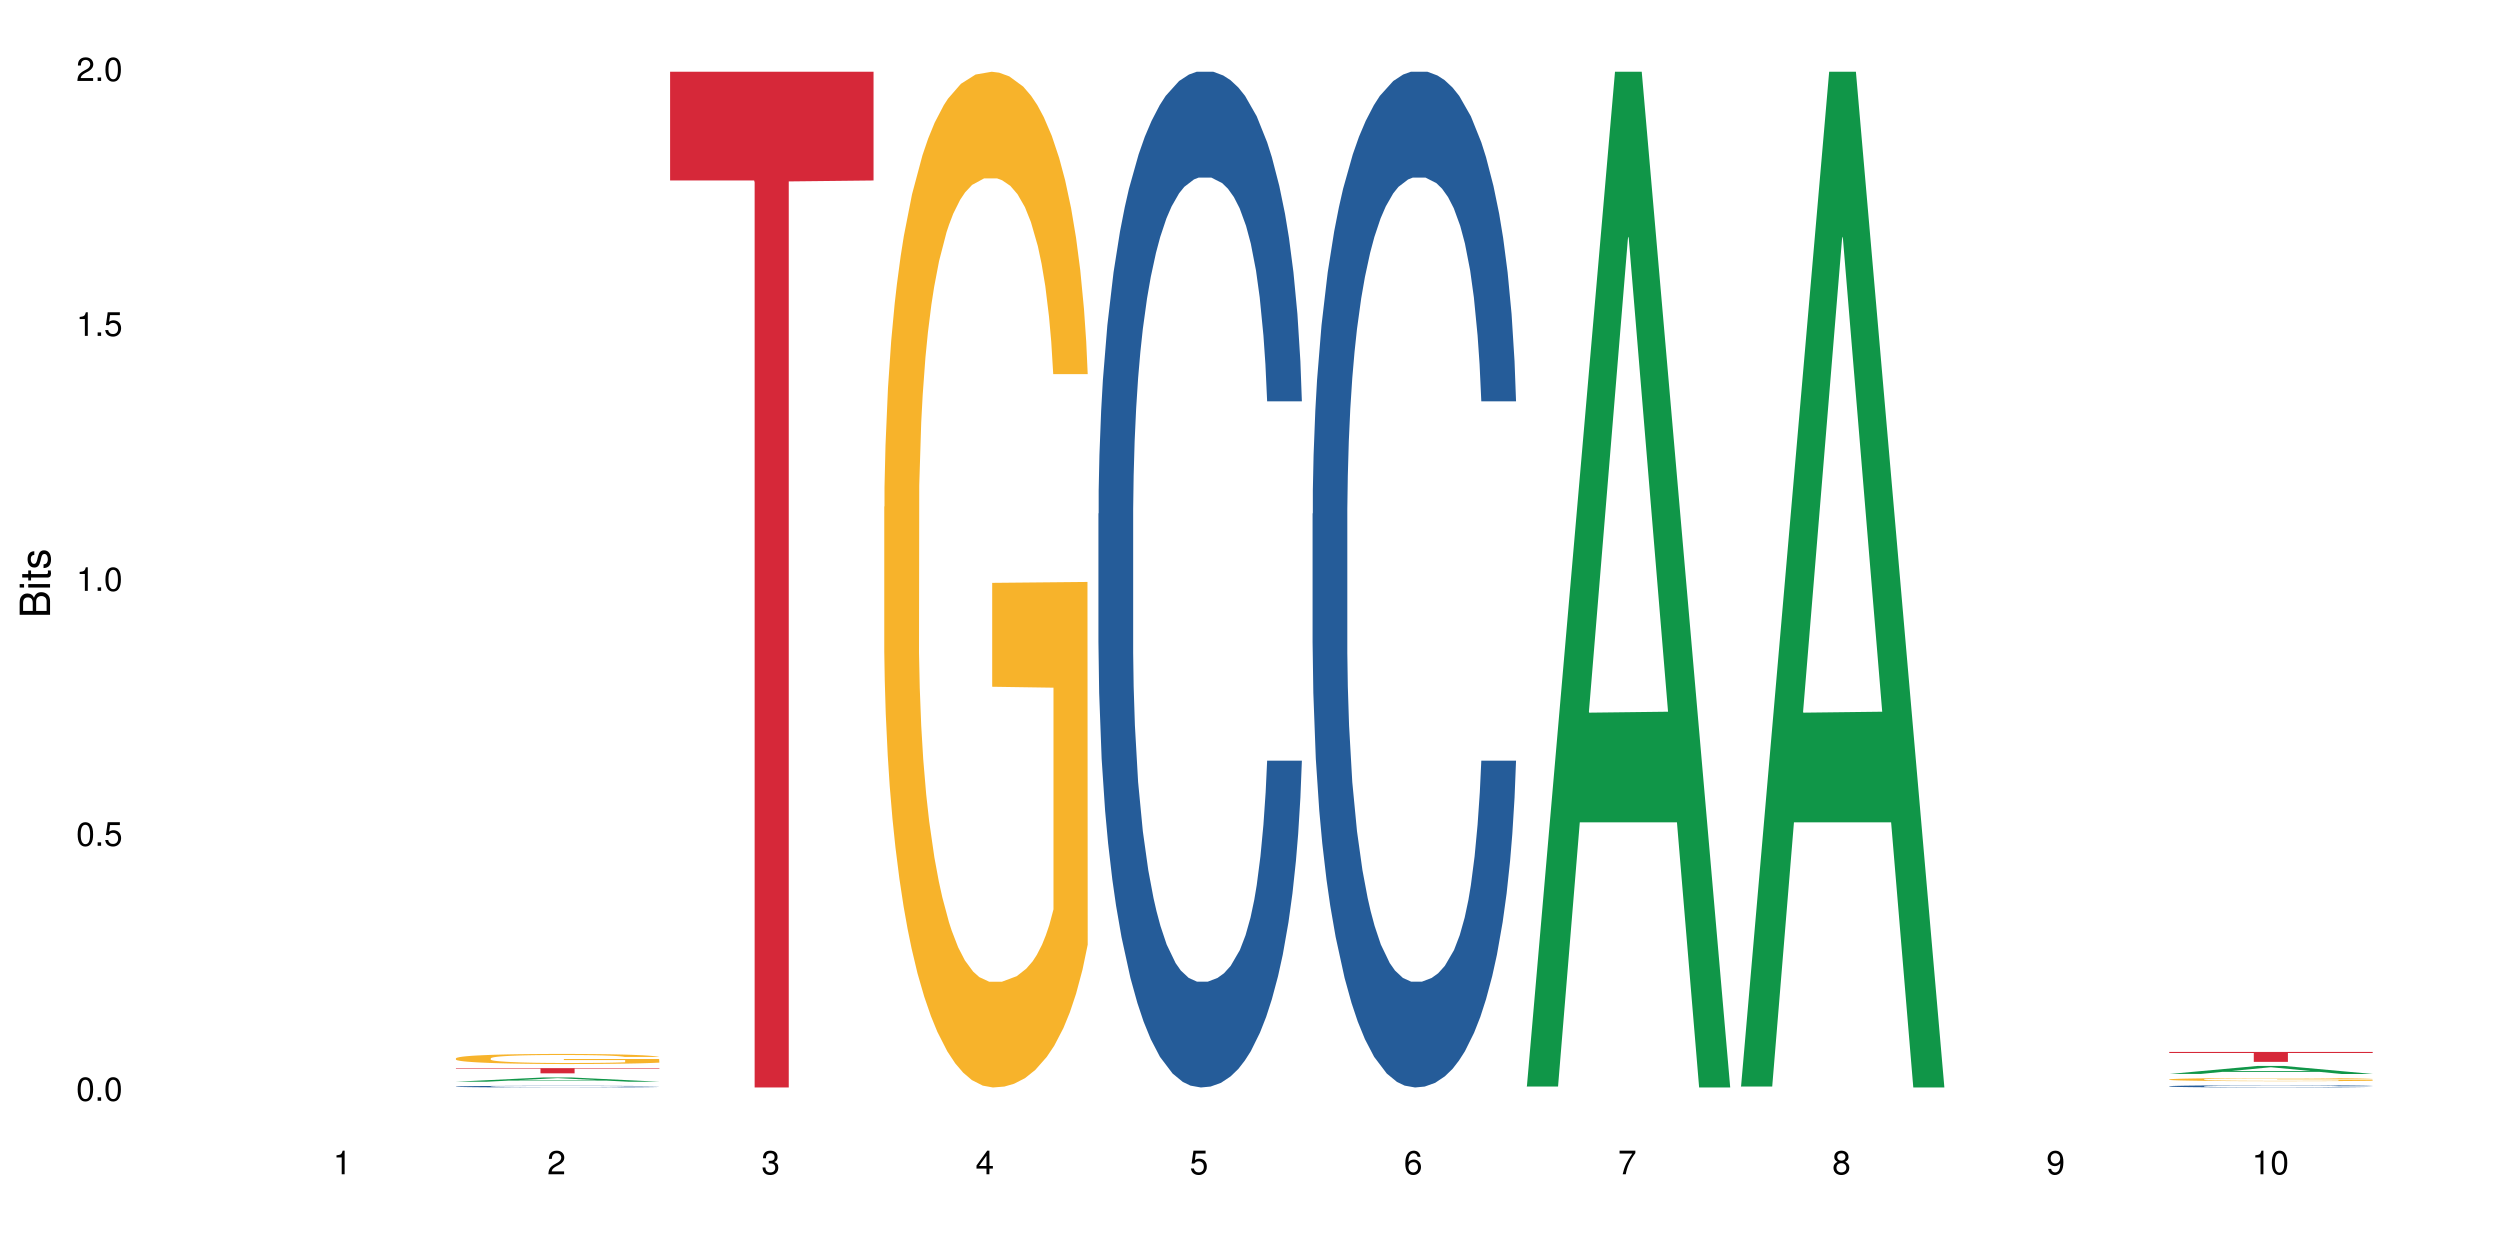 <?xml version="1.0" encoding="UTF-8"?>
<svg xmlns="http://www.w3.org/2000/svg" xmlns:xlink="http://www.w3.org/1999/xlink" width="720pt" height="360pt" viewBox="0 0 720 360" version="1.1">
<defs>
<g>
<symbol overflow="visible" id="glyph0-0">
<path style="stroke:none;" d=""/>
</symbol>
<symbol overflow="visible" id="glyph0-1">
<path style="stroke:none;" d="M 2.641 -6.797 C 2 -6.797 1.422 -6.531 1.078 -6.047 C 0.641 -5.453 0.406 -4.547 0.406 -3.297 C 0.406 -1 1.188 0.219 2.641 0.219 C 4.078 0.219 4.859 -1 4.859 -3.234 C 4.859 -4.562 4.656 -5.438 4.203 -6.047 C 3.844 -6.531 3.281 -6.797 2.641 -6.797 Z M 2.641 -6.047 C 3.547 -6.047 4 -5.125 4 -3.312 C 4 -1.375 3.562 -0.484 2.625 -0.484 C 1.734 -0.484 1.281 -1.422 1.281 -3.281 C 1.281 -5.141 1.734 -6.047 2.641 -6.047 Z M 2.641 -6.047 "/>
</symbol>
<symbol overflow="visible" id="glyph0-2">
<path style="stroke:none;" d="M 1.828 -1 L 0.828 -1 L 0.828 0 L 1.828 0 Z M 1.828 -1 "/>
</symbol>
<symbol overflow="visible" id="glyph0-3">
<path style="stroke:none;" d="M 4.562 -6.797 L 1.062 -6.797 L 0.547 -3.094 L 1.328 -3.094 C 1.719 -3.562 2.047 -3.734 2.578 -3.734 C 3.484 -3.734 4.062 -3.109 4.062 -2.094 C 4.062 -1.125 3.484 -0.531 2.578 -0.531 C 1.828 -0.531 1.375 -0.906 1.188 -1.672 L 0.328 -1.672 C 0.453 -1.109 0.547 -0.844 0.75 -0.594 C 1.125 -0.078 1.828 0.219 2.594 0.219 C 3.969 0.219 4.922 -0.781 4.922 -2.219 C 4.922 -3.562 4.031 -4.484 2.719 -4.484 C 2.25 -4.484 1.859 -4.359 1.469 -4.062 L 1.734 -5.969 L 4.562 -5.969 Z M 4.562 -6.797 "/>
</symbol>
<symbol overflow="visible" id="glyph0-4">
<path style="stroke:none;" d="M 2.484 -4.844 L 2.484 0 L 3.328 0 L 3.328 -6.797 L 2.766 -6.797 C 2.469 -5.75 2.281 -5.609 0.984 -5.453 L 0.984 -4.844 Z M 2.484 -4.844 "/>
</symbol>
<symbol overflow="visible" id="glyph0-5">
<path style="stroke:none;" d="M 4.859 -0.828 L 1.281 -0.828 C 1.359 -1.391 1.672 -1.75 2.5 -2.234 L 3.469 -2.75 C 4.406 -3.266 4.906 -3.969 4.906 -4.812 C 4.906 -5.375 4.672 -5.906 4.266 -6.266 C 3.859 -6.625 3.375 -6.797 2.719 -6.797 C 1.859 -6.797 1.219 -6.5 0.844 -5.922 C 0.609 -5.562 0.5 -5.125 0.484 -4.438 L 1.328 -4.438 C 1.359 -4.906 1.406 -5.188 1.531 -5.406 C 1.75 -5.812 2.188 -6.062 2.703 -6.062 C 3.469 -6.062 4.031 -5.516 4.031 -4.781 C 4.031 -4.25 3.719 -3.797 3.125 -3.438 L 2.234 -2.938 C 0.812 -2.141 0.406 -1.5 0.328 0 L 4.859 0 Z M 4.859 -0.828 "/>
</symbol>
<symbol overflow="visible" id="glyph0-6">
<path style="stroke:none;" d="M 2.125 -3.125 L 2.578 -3.125 C 3.516 -3.125 3.984 -2.703 3.984 -1.891 C 3.984 -1.031 3.469 -0.531 2.578 -0.531 C 1.656 -0.531 1.203 -0.984 1.156 -1.969 L 0.312 -1.969 C 0.344 -1.422 0.438 -1.078 0.609 -0.766 C 0.953 -0.109 1.625 0.219 2.547 0.219 C 3.953 0.219 4.859 -0.609 4.859 -1.906 C 4.859 -2.766 4.516 -3.25 3.703 -3.516 C 4.344 -3.766 4.656 -4.25 4.656 -4.938 C 4.656 -6.109 3.875 -6.797 2.578 -6.797 C 1.203 -6.797 0.484 -6.047 0.453 -4.609 L 1.297 -4.609 C 1.312 -5.016 1.344 -5.25 1.453 -5.453 C 1.641 -5.828 2.062 -6.062 2.594 -6.062 C 3.344 -6.062 3.797 -5.625 3.797 -4.906 C 3.797 -4.422 3.609 -4.141 3.25 -3.984 C 3.016 -3.891 2.719 -3.844 2.125 -3.844 Z M 2.125 -3.125 "/>
</symbol>
<symbol overflow="visible" id="glyph0-7">
<path style="stroke:none;" d="M 3.141 -1.625 L 3.141 0 L 3.984 0 L 3.984 -1.625 L 4.984 -1.625 L 4.984 -2.391 L 3.984 -2.391 L 3.984 -6.797 L 3.359 -6.797 L 0.266 -2.516 L 0.266 -1.625 Z M 3.141 -2.391 L 1 -2.391 L 3.141 -5.359 Z M 3.141 -2.391 "/>
</symbol>
<symbol overflow="visible" id="glyph0-8">
<path style="stroke:none;" d="M 4.781 -5.031 C 4.609 -6.141 3.891 -6.797 2.844 -6.797 C 2.094 -6.797 1.422 -6.438 1.031 -5.828 C 0.609 -5.172 0.406 -4.344 0.406 -3.094 C 0.406 -1.953 0.578 -1.234 0.984 -0.625 C 1.359 -0.078 1.953 0.219 2.703 0.219 C 3.984 0.219 4.922 -0.734 4.922 -2.078 C 4.922 -3.344 4.062 -4.234 2.844 -4.234 C 2.172 -4.234 1.641 -3.969 1.281 -3.469 C 1.281 -5.125 1.828 -6.047 2.797 -6.047 C 3.391 -6.047 3.797 -5.672 3.938 -5.031 Z M 2.734 -3.484 C 3.547 -3.484 4.062 -2.922 4.062 -2 C 4.062 -1.156 3.484 -0.531 2.703 -0.531 C 1.922 -0.531 1.328 -1.188 1.328 -2.047 C 1.328 -2.891 1.906 -3.484 2.734 -3.484 Z M 2.734 -3.484 "/>
</symbol>
<symbol overflow="visible" id="glyph0-9">
<path style="stroke:none;" d="M 4.984 -6.797 L 0.438 -6.797 L 0.438 -5.969 L 4.109 -5.969 C 2.5 -3.656 1.828 -2.234 1.328 0 L 2.219 0 C 2.594 -2.172 3.453 -4.047 4.984 -6.094 Z M 4.984 -6.797 "/>
</symbol>
<symbol overflow="visible" id="glyph0-10">
<path style="stroke:none;" d="M 3.75 -3.578 C 4.453 -4 4.688 -4.344 4.688 -4.984 C 4.688 -6.047 3.844 -6.797 2.641 -6.797 C 1.438 -6.797 0.594 -6.047 0.594 -4.984 C 0.594 -4.359 0.828 -4.016 1.516 -3.578 C 0.734 -3.203 0.359 -2.641 0.359 -1.891 C 0.359 -0.641 1.297 0.219 2.641 0.219 C 3.984 0.219 4.922 -0.641 4.922 -1.875 C 4.922 -2.641 4.531 -3.203 3.75 -3.578 Z M 2.641 -6.047 C 3.359 -6.047 3.812 -5.625 3.812 -4.969 C 3.812 -4.344 3.344 -3.922 2.641 -3.922 C 1.922 -3.922 1.453 -4.344 1.453 -4.984 C 1.453 -5.625 1.922 -6.047 2.641 -6.047 Z M 2.641 -3.203 C 3.484 -3.203 4.062 -2.672 4.062 -1.875 C 4.062 -1.062 3.484 -0.531 2.625 -0.531 C 1.797 -0.531 1.219 -1.078 1.219 -1.875 C 1.219 -2.672 1.797 -3.203 2.641 -3.203 Z M 2.641 -3.203 "/>
</symbol>
<symbol overflow="visible" id="glyph0-11">
<path style="stroke:none;" d="M 0.516 -1.547 C 0.672 -0.438 1.406 0.219 2.438 0.219 C 3.188 0.219 3.859 -0.141 4.266 -0.75 C 4.688 -1.406 4.891 -2.25 4.891 -3.484 C 4.891 -4.625 4.703 -5.359 4.312 -5.953 C 3.938 -6.5 3.344 -6.797 2.594 -6.797 C 1.297 -6.797 0.359 -5.844 0.359 -4.516 C 0.359 -3.25 1.234 -2.344 2.453 -2.344 C 3.094 -2.344 3.562 -2.578 4.016 -3.109 C 4 -1.453 3.469 -0.531 2.5 -0.531 C 1.906 -0.531 1.484 -0.906 1.359 -1.547 Z M 2.578 -6.062 C 3.375 -6.062 3.969 -5.406 3.969 -4.531 C 3.969 -3.688 3.375 -3.094 2.547 -3.094 C 1.734 -3.094 1.234 -3.672 1.234 -4.578 C 1.234 -5.438 1.797 -6.062 2.578 -6.062 Z M 2.578 -6.062 "/>
</symbol>
<symbol overflow="visible" id="glyph1-0">
<path style="stroke:none;" d=""/>
</symbol>
<symbol overflow="visible" id="glyph1-1">
<path style="stroke:none;" d="M 0 -0.953 L 0 -4.891 C 0 -5.719 -0.234 -6.344 -0.734 -6.797 C -1.188 -7.234 -1.812 -7.469 -2.5 -7.469 C -3.547 -7.469 -4.188 -7 -4.625 -5.875 C -4.984 -6.672 -5.641 -7.094 -6.531 -7.094 C -7.156 -7.094 -7.734 -6.859 -8.141 -6.391 C -8.562 -5.938 -8.75 -5.344 -8.75 -4.5 L -8.75 -0.953 Z M -4.984 -2.062 L -7.766 -2.062 L -7.766 -4.219 C -7.766 -4.844 -7.688 -5.203 -7.453 -5.5 C -7.219 -5.812 -6.859 -5.969 -6.375 -5.969 C -5.906 -5.969 -5.531 -5.812 -5.297 -5.5 C -5.062 -5.203 -4.984 -4.844 -4.984 -4.219 Z M -0.984 -2.062 L -4 -2.062 L -4 -4.781 C -4 -5.328 -3.859 -5.688 -3.578 -5.953 C -3.297 -6.219 -2.922 -6.359 -2.484 -6.359 C -2.062 -6.359 -1.688 -6.219 -1.406 -5.953 C -1.109 -5.688 -0.984 -5.328 -0.984 -4.781 Z M -0.984 -2.062 "/>
</symbol>
<symbol overflow="visible" id="glyph1-2">
<path style="stroke:none;" d="M -6.281 -1.797 L -6.281 -0.797 L 0 -0.797 L 0 -1.797 Z M -8.75 -1.797 L -8.75 -0.797 L -7.484 -0.797 L -7.484 -1.797 Z M -8.75 -1.797 "/>
</symbol>
<symbol overflow="visible" id="glyph1-3">
<path style="stroke:none;" d="M -6.281 -3.047 L -6.281 -2.016 L -8.016 -2.016 L -8.016 -1.016 L -6.281 -1.016 L -6.281 -0.172 L -5.469 -0.172 L -5.469 -1.016 L -0.719 -1.016 C -0.078 -1.016 0.281 -1.453 0.281 -2.234 C 0.281 -2.469 0.25 -2.719 0.188 -3.047 L -0.641 -3.047 C -0.609 -2.922 -0.594 -2.766 -0.594 -2.562 C -0.594 -2.141 -0.719 -2.016 -1.156 -2.016 L -5.469 -2.016 L -5.469 -3.047 Z M -6.281 -3.047 "/>
</symbol>
<symbol overflow="visible" id="glyph1-4">
<path style="stroke:none;" d="M -4.531 -5.25 C -5.766 -5.25 -6.469 -4.422 -6.469 -2.969 C -6.469 -1.516 -5.719 -0.562 -4.547 -0.562 C -3.562 -0.562 -3.094 -1.062 -2.734 -2.562 L -2.516 -3.484 C -2.344 -4.188 -2.094 -4.469 -1.625 -4.469 C -1.047 -4.469 -0.641 -3.875 -0.641 -3 C -0.641 -2.453 -0.797 -2 -1.062 -1.75 C -1.25 -1.594 -1.422 -1.531 -1.875 -1.469 L -1.875 -0.406 C -0.422 -0.453 0.281 -1.266 0.281 -2.922 C 0.281 -4.5 -0.5 -5.516 -1.719 -5.516 C -2.656 -5.516 -3.172 -4.984 -3.469 -3.734 L -3.703 -2.766 C -3.891 -1.953 -4.156 -1.609 -4.594 -1.609 C -5.172 -1.609 -5.547 -2.125 -5.547 -2.938 C -5.547 -3.75 -5.203 -4.172 -4.531 -4.203 Z M -4.531 -5.25 "/>
</symbol>
</g>
</defs>
<g id="surface86166">
<rect x="0" y="0" width="720" height="360" style="fill:rgb(100%,100%,100%);fill-opacity:1;stroke:none;"/>
<path style=" stroke:none;fill-rule:nonzero;fill:rgb(6.275%,58.824%,28.235%);fill-opacity:1;" d="M 131.309 311.531 L 131.371 311.531 L 156.727 310.301 L 164.426 310.301 L 189.902 311.535 L 180.953 311.535 L 174.566 311.211 L 146.582 311.211 L 140.324 311.531 L 131.309 311.531 L 149.273 311.078 L 172 311.078 L 160.668 310.5 L 160.543 310.5 L 160.418 310.504 L 149.211 311.078 L 149.273 311.078 Z M 131.309 311.531 "/>
<path style=" stroke:none;fill-rule:nonzero;fill:rgb(14.51%,36.078%,60%);fill-opacity:1;" d="M 131.309 312.922 L 131.379 312.922 L 131.379 312.91 L 131.594 312.895 L 132.094 312.871 L 132.594 312.855 L 133.883 312.832 L 135.668 312.805 L 137.523 312.785 L 138.883 312.773 L 140.098 312.766 L 142.883 312.75 L 144.672 312.742 L 146.602 312.734 L 148.957 312.727 L 150.672 312.719 L 154.531 312.715 L 157.391 312.711 L 167.25 312.711 L 169.324 312.715 L 171.609 312.715 L 173.539 312.719 L 176.898 312.73 L 179.898 312.742 L 181.258 312.75 L 183.402 312.766 L 185.043 312.777 L 186.188 312.789 L 187.473 312.805 L 188.617 312.824 L 189.477 312.848 L 189.902 312.867 L 179.898 312.867 L 179.398 312.848 L 178.828 312.836 L 177.758 312.816 L 176.684 312.805 L 175.184 312.793 L 173.824 312.781 L 171.969 312.773 L 170.324 312.77 L 168.609 312.766 L 166.965 312.762 L 158.82 312.762 L 156.031 312.766 L 154.531 312.766 L 152.387 312.773 L 150.887 312.781 L 149.102 312.789 L 147.887 312.797 L 146.387 312.809 L 145.312 312.816 L 144.098 312.832 L 143.387 312.844 L 142.742 312.855 L 142.172 312.871 L 141.742 312.887 L 141.457 312.902 L 141.312 312.918 L 141.312 312.988 L 141.457 313.004 L 141.812 313.023 L 142.742 313.051 L 144.098 313.074 L 145.672 313.09 L 147.172 313.105 L 148.031 313.109 L 149.172 313.117 L 150.961 313.129 L 153.531 313.137 L 155.031 313.141 L 157.32 313.145 L 165.609 313.145 L 167.465 313.141 L 169.395 313.137 L 172.039 313.129 L 173.684 313.121 L 175.113 313.113 L 176.184 313.105 L 176.898 313.098 L 177.969 313.086 L 178.828 313.07 L 179.473 313.055 L 179.898 313.039 L 189.902 313.039 L 189.477 313.059 L 188.832 313.074 L 188.188 313.086 L 187.188 313.102 L 186.047 313.117 L 184.402 313.133 L 183.043 313.141 L 181.258 313.152 L 179.613 313.16 L 177.828 313.168 L 175.184 313.18 L 173.469 313.184 L 171.609 313.188 L 169.395 313.191 L 166.609 313.195 L 157.82 313.195 L 155.605 313.191 L 152.676 313.188 L 149.031 313.18 L 146.387 313.172 L 144.312 313.164 L 142.527 313.156 L 140.527 313.145 L 137.953 313.125 L 136.383 313.109 L 135.309 313.098 L 134.094 313.078 L 133.238 313.062 L 132.238 313.039 L 131.523 313.008 L 131.309 312.98 Z M 131.309 312.922 "/>
<path style=" stroke:none;fill-rule:nonzero;fill:rgb(96.863%,70.196%,16.863%);fill-opacity:1;" d="M 131.309 304.781 L 131.379 304.777 L 131.379 304.727 L 131.664 304.605 L 132.379 304.441 L 133.309 304.305 L 134.309 304.199 L 134.953 304.145 L 136.023 304.062 L 136.953 304.004 L 139.312 303.887 L 142.312 303.773 L 143.957 303.727 L 145.812 303.68 L 148.457 303.629 L 149.672 303.613 L 153.391 303.57 L 157.605 303.543 L 162.25 303.535 L 164.395 303.539 L 167.324 303.547 L 171.324 303.578 L 173.613 303.605 L 175.398 303.629 L 177.254 303.664 L 179.543 303.719 L 181.688 303.781 L 183.402 303.848 L 185.117 303.926 L 186.547 304.012 L 187.762 304.105 L 188.832 304.215 L 189.477 304.309 L 189.902 304.402 L 179.973 304.402 L 179.398 304.309 L 178.758 304.238 L 177.684 304.148 L 176.613 304.086 L 175.539 304.035 L 173.539 303.965 L 171.824 303.922 L 169.68 303.887 L 167.609 303.863 L 165.25 303.848 L 163.82 303.84 L 160.035 303.84 L 156.605 303.859 L 154.605 303.879 L 153.176 303.902 L 151.172 303.941 L 149.957 303.973 L 149.246 303.996 L 147.102 304.078 L 145.672 304.152 L 144.887 304.203 L 143.887 304.281 L 143.172 304.352 L 142.383 304.461 L 141.957 304.539 L 141.383 304.719 L 141.312 305.199 L 141.527 305.301 L 141.957 305.41 L 142.527 305.504 L 143.387 305.605 L 144.242 305.684 L 145.742 305.785 L 147.027 305.855 L 148.031 305.898 L 149.957 305.973 L 150.746 305.996 L 152.602 306.043 L 154.531 306.082 L 156.891 306.113 L 158.676 306.129 L 161.535 306.141 L 165.18 306.141 L 169.469 306.125 L 172.184 306.105 L 174.039 306.082 L 175.254 306.066 L 176.754 306.035 L 177.828 306.008 L 178.828 305.98 L 180.043 305.934 L 180.043 305.301 L 162.391 305.297 L 162.391 305 L 189.832 304.996 L 189.902 306.035 L 188.402 306.105 L 186.547 306.176 L 184.758 306.23 L 182.902 306.273 L 180.258 306.324 L 178.113 306.355 L 174.824 306.395 L 171.824 306.418 L 168.68 306.434 L 165.895 306.441 L 162.605 306.445 L 159.676 306.438 L 156.531 306.422 L 154.031 306.402 L 151.746 306.375 L 149.457 306.34 L 146.602 306.285 L 144.742 306.238 L 142.812 306.184 L 140.883 306.117 L 139.168 306.047 L 138.027 305.992 L 136.883 305.926 L 135.668 305.848 L 134.523 305.758 L 133.668 305.676 L 132.879 305.582 L 132.309 305.492 L 131.738 305.375 L 131.453 305.277 L 131.309 305.195 Z M 131.309 304.781 "/>
<path style=" stroke:none;fill-rule:nonzero;fill:rgb(83.922%,15.686%,22.353%);fill-opacity:1;" d="M 131.309 307.621 L 189.902 307.621 L 189.902 307.781 L 165.484 307.781 L 165.484 309.125 L 155.656 309.125 L 155.656 307.785 L 155.516 307.781 L 131.309 307.781 Z M 131.309 307.621 "/>
<path style=" stroke:none;fill-rule:nonzero;fill:rgb(83.922%,15.686%,22.353%);fill-opacity:1;" d="M 192.988 20.664 L 251.582 20.664 L 251.582 51.977 L 227.164 52.25 L 227.164 313.195 L 217.336 313.195 L 217.336 52.527 L 217.195 51.977 L 192.988 51.977 Z M 192.988 20.664 "/>
<path style=" stroke:none;fill-rule:nonzero;fill:rgb(96.863%,70.196%,16.863%);fill-opacity:1;" d="M 254.668 145.957 L 254.738 145.691 L 254.738 140.348 L 255.023 128.324 L 255.738 111.762 L 256.668 98.137 L 257.668 87.453 L 258.312 81.84 L 259.383 73.828 L 260.312 67.949 L 262.672 55.926 L 265.672 44.707 L 267.316 39.898 L 269.172 35.355 L 271.816 30.281 L 273.031 28.41 L 276.746 24.137 L 280.965 21.465 L 285.609 20.664 L 287.75 20.93 L 290.68 22 L 294.684 24.938 L 296.969 27.609 L 298.758 30.281 L 300.613 33.754 L 302.902 39.098 L 305.043 45.508 L 306.758 51.918 L 308.473 59.934 L 309.902 68.484 L 311.117 77.832 L 312.191 89.055 L 312.832 98.406 L 313.262 107.754 L 303.328 107.754 L 302.758 98.406 L 302.113 91.191 L 301.043 82.375 L 299.973 75.965 L 298.898 70.887 L 296.898 63.941 L 295.184 59.668 L 293.039 55.926 L 290.969 53.523 L 288.609 51.918 L 287.18 51.387 L 283.395 51.387 L 279.961 53.254 L 277.961 55.395 L 276.531 57.531 L 274.531 61.539 L 273.316 64.742 L 272.602 66.879 L 270.457 75.164 L 269.031 82.641 L 268.242 87.719 L 267.242 95.734 L 266.527 102.945 L 265.742 113.633 L 265.312 121.648 L 264.742 139.812 L 264.672 187.902 L 264.887 198.055 L 265.312 209.008 L 265.887 218.625 L 266.742 228.773 L 267.602 236.523 L 269.102 246.941 L 270.387 253.887 L 271.387 258.43 L 273.316 265.641 L 274.102 268.047 L 275.961 272.855 L 277.891 276.598 L 280.25 279.801 L 282.035 281.406 L 284.895 282.742 L 288.539 282.742 L 292.824 281.137 L 295.539 279 L 297.398 276.863 L 298.613 274.992 L 300.113 272.055 L 301.188 269.383 L 302.188 266.445 L 303.402 261.902 L 303.402 198.055 L 285.75 197.785 L 285.75 167.863 L 313.191 167.598 L 313.262 272.055 L 311.762 279.266 L 309.902 286.215 L 308.117 291.555 L 306.258 296.098 L 303.617 301.176 L 301.473 304.379 L 298.184 308.121 L 295.184 310.523 L 292.039 312.129 L 289.254 312.93 L 285.965 313.195 L 283.035 312.66 L 279.891 311.059 L 277.391 308.922 L 275.105 306.25 L 272.816 302.777 L 269.957 297.168 L 268.102 292.625 L 266.172 287.016 L 264.242 280.336 L 262.527 273.121 L 261.383 267.512 L 260.242 261.102 L 259.027 253.086 L 257.883 244.004 L 257.023 235.723 L 256.238 226.371 L 255.668 217.555 L 255.094 205.531 L 254.809 195.914 L 254.668 187.633 Z M 254.668 145.957 "/>
<path style=" stroke:none;fill-rule:nonzero;fill:rgb(14.51%,36.078%,60%);fill-opacity:1;" d="M 316.348 147.945 L 316.418 147.676 L 316.418 141.258 L 316.633 131.098 L 317.133 118.262 L 317.633 109.438 L 318.918 93.664 L 320.703 78.422 L 322.562 66.656 L 323.922 59.703 L 325.137 54.355 L 327.922 44.461 L 329.707 39.379 L 331.637 34.836 L 333.996 30.289 L 335.711 27.617 L 339.57 23.336 L 342.43 21.465 L 344.645 20.664 L 349.43 20.664 L 352.289 21.734 L 354.363 23.07 L 356.648 25.207 L 358.578 27.617 L 361.938 33.5 L 364.938 40.984 L 366.293 45.262 L 368.438 53.555 L 370.082 61.574 L 371.227 68.527 L 372.512 78.422 L 373.656 90.453 L 374.512 104.09 L 374.941 115.59 L 364.938 115.59 L 364.438 104.895 L 363.867 96.605 L 362.793 85.641 L 361.723 77.887 L 360.223 70.133 L 358.863 65.051 L 357.004 59.969 L 355.363 56.762 L 353.648 54.355 L 352.004 52.75 L 348.859 51.145 L 345.215 51.145 L 343.855 51.68 L 341.07 53.82 L 339.57 55.691 L 337.426 59.438 L 335.926 62.91 L 334.141 68.258 L 332.926 72.805 L 331.422 79.758 L 330.352 85.906 L 329.137 94.73 L 328.422 101.418 L 327.777 108.902 L 327.207 117.727 L 326.777 127.086 L 326.492 136.98 L 326.352 146.605 L 326.352 188.055 L 326.492 197.68 L 326.852 208.91 L 327.777 225.223 L 329.137 239.395 L 330.707 250.625 L 332.211 258.648 L 333.066 262.391 L 334.211 266.668 L 335.996 272.016 L 338.57 277.363 L 340.07 279.504 L 342.355 281.645 L 344.715 282.711 L 347.859 282.711 L 350.645 281.645 L 352.504 280.305 L 354.434 278.168 L 357.078 273.621 L 358.719 269.344 L 360.148 264.262 L 361.223 259.18 L 361.938 254.902 L 363.008 246.613 L 363.867 237.523 L 364.508 228.164 L 364.938 219.07 L 374.941 219.07 L 374.512 229.77 L 373.871 240.195 L 373.227 247.949 L 372.227 257.309 L 371.082 265.598 L 369.438 274.957 L 368.082 281.109 L 366.293 287.793 L 364.652 292.875 L 362.863 297.418 L 360.223 302.766 L 358.508 305.441 L 356.648 307.848 L 354.434 309.988 L 351.645 311.859 L 348.645 312.93 L 345.859 313.195 L 342.855 312.66 L 340.641 311.59 L 337.711 309.184 L 334.066 304.371 L 331.422 299.293 L 329.352 294.211 L 327.566 288.863 L 325.562 281.645 L 322.992 269.879 L 321.418 260.785 L 320.348 253.297 L 319.133 242.871 L 318.273 233.512 L 317.273 218.539 L 316.559 199.551 L 316.348 184.844 Z M 316.348 147.945 "/>
<path style=" stroke:none;fill-rule:nonzero;fill:rgb(14.51%,36.078%,60%);fill-opacity:1;" d="M 378.023 147.945 L 378.098 147.676 L 378.098 141.258 L 378.312 131.098 L 378.812 118.262 L 379.312 109.438 L 380.598 93.664 L 382.383 78.422 L 384.242 66.656 L 385.602 59.703 L 386.812 54.355 L 389.602 44.461 L 391.387 39.379 L 393.316 34.836 L 395.676 30.289 L 397.391 27.617 L 401.25 23.336 L 404.105 21.465 L 406.324 20.664 L 411.109 20.664 L 413.969 21.734 L 416.039 23.07 L 418.328 25.207 L 420.258 27.617 L 423.613 33.5 L 426.617 40.984 L 427.973 45.262 L 430.117 53.555 L 431.762 61.574 L 432.906 68.527 L 434.191 78.422 L 435.336 90.453 L 436.191 104.09 L 436.621 115.59 L 426.617 115.59 L 426.117 104.895 L 425.543 96.605 L 424.473 85.641 L 423.402 77.887 L 421.898 70.133 L 420.543 65.051 L 418.684 59.969 L 417.039 56.762 L 415.324 54.355 L 413.684 52.75 L 410.539 51.145 L 406.895 51.145 L 405.535 51.68 L 402.75 53.82 L 401.25 55.691 L 399.105 59.438 L 397.605 62.91 L 395.816 68.258 L 394.602 72.805 L 393.102 79.758 L 392.031 85.906 L 390.816 94.73 L 390.102 101.418 L 389.457 108.902 L 388.887 117.727 L 388.457 127.086 L 388.172 136.98 L 388.027 146.605 L 388.027 188.055 L 388.172 197.68 L 388.531 208.91 L 389.457 225.223 L 390.816 239.395 L 392.387 250.625 L 393.891 258.648 L 394.746 262.391 L 395.891 266.668 L 397.676 272.016 L 400.25 277.363 L 401.75 279.504 L 404.035 281.645 L 406.395 282.711 L 409.539 282.711 L 412.324 281.645 L 414.184 280.305 L 416.113 278.168 L 418.758 273.621 L 420.398 269.344 L 421.828 264.262 L 422.902 259.18 L 423.613 254.902 L 424.688 246.613 L 425.543 237.523 L 426.188 228.164 L 426.617 219.07 L 436.621 219.07 L 436.191 229.77 L 435.547 240.195 L 434.906 247.949 L 433.906 257.309 L 432.762 265.598 L 431.117 274.957 L 429.762 281.109 L 427.973 287.793 L 426.332 292.875 L 424.543 297.418 L 421.898 302.766 L 420.184 305.441 L 418.328 307.848 L 416.113 309.988 L 413.324 311.859 L 410.324 312.93 L 407.539 313.195 L 404.535 312.66 L 402.32 311.59 L 399.391 309.184 L 395.746 304.371 L 393.102 299.293 L 391.031 294.211 L 389.242 288.863 L 387.242 281.645 L 384.672 269.879 L 383.098 260.785 L 382.027 253.297 L 380.812 242.871 L 379.953 233.512 L 378.953 218.539 L 378.238 199.551 L 378.023 184.844 Z M 378.023 147.945 "/>
<path style=" stroke:none;fill-rule:nonzero;fill:rgb(6.275%,58.824%,28.235%);fill-opacity:1;" d="M 439.703 312.922 L 439.766 312.645 L 465.121 20.664 L 472.82 20.664 L 498.301 313.195 L 489.348 313.195 L 482.961 236.836 L 454.98 236.836 L 448.719 312.922 L 439.703 312.922 L 457.672 205.246 L 480.395 204.973 L 469.066 68.457 L 468.938 68.184 L 468.812 69.008 L 457.609 204.973 L 457.672 205.246 Z M 439.703 312.922 "/>
<path style=" stroke:none;fill-rule:nonzero;fill:rgb(6.275%,58.824%,28.235%);fill-opacity:1;" d="M 501.383 312.922 L 501.445 312.645 L 526.801 20.664 L 534.5 20.664 L 559.98 313.195 L 551.027 313.195 L 544.641 236.836 L 516.66 236.836 L 510.398 312.922 L 501.383 312.922 L 519.352 205.246 L 542.074 204.973 L 530.742 68.457 L 530.617 68.184 L 530.492 69.008 L 519.289 204.973 L 519.352 205.246 Z M 501.383 312.922 "/>
<path style=" stroke:none;fill-rule:nonzero;fill:rgb(6.275%,58.824%,28.235%);fill-opacity:1;" d="M 624.742 309.301 L 624.805 309.301 L 650.156 306.992 L 657.859 306.992 L 683.336 309.305 L 674.387 309.305 L 668 308.699 L 640.016 308.699 L 633.758 309.301 L 624.742 309.301 L 642.707 308.449 L 665.434 308.449 L 654.102 307.371 L 653.977 307.367 L 653.852 307.375 L 642.645 308.449 L 642.707 308.449 Z M 624.742 309.301 "/>
<path style=" stroke:none;fill-rule:nonzero;fill:rgb(14.51%,36.078%,60%);fill-opacity:1;" d="M 624.742 312.832 L 624.812 312.832 L 624.812 312.82 L 625.027 312.797 L 625.527 312.77 L 626.027 312.75 L 627.312 312.715 L 629.102 312.68 L 630.957 312.656 L 632.316 312.641 L 633.531 312.629 L 636.316 312.605 L 638.105 312.594 L 640.035 312.586 L 642.391 312.574 L 644.105 312.57 L 647.965 312.559 L 650.824 312.555 L 657.828 312.555 L 660.684 312.559 L 662.758 312.559 L 665.043 312.562 L 666.973 312.57 L 670.332 312.582 L 673.332 312.598 L 674.691 312.609 L 676.836 312.625 L 678.477 312.645 L 679.621 312.66 L 680.906 312.68 L 682.051 312.707 L 682.91 312.738 L 683.336 312.762 L 673.332 312.762 L 672.832 312.738 L 672.262 312.723 L 671.188 312.695 L 670.117 312.68 L 668.617 312.664 L 667.258 312.652 L 665.402 312.641 L 663.758 312.633 L 662.043 312.629 L 660.398 312.625 L 657.254 312.621 L 652.254 312.621 L 649.465 312.629 L 647.965 312.633 L 645.82 312.641 L 644.32 312.648 L 642.535 312.66 L 641.32 312.668 L 639.82 312.684 L 638.746 312.699 L 637.531 312.715 L 636.816 312.73 L 636.176 312.746 L 635.602 312.766 L 635.176 312.789 L 634.891 312.809 L 634.746 312.832 L 634.746 312.922 L 634.891 312.941 L 635.246 312.969 L 636.176 313.004 L 637.531 313.035 L 639.105 313.059 L 640.605 313.078 L 641.465 313.086 L 642.605 313.094 L 644.395 313.105 L 646.965 313.117 L 648.465 313.121 L 650.754 313.125 L 653.109 313.129 L 656.254 313.129 L 659.043 313.125 L 660.898 313.125 L 662.828 313.117 L 665.473 313.109 L 667.117 313.102 L 668.547 313.09 L 669.617 313.078 L 670.332 313.066 L 671.402 313.051 L 672.262 313.031 L 672.902 313.008 L 673.332 312.988 L 683.336 312.988 L 682.91 313.012 L 682.266 313.035 L 681.621 313.055 L 680.621 313.074 L 679.477 313.09 L 677.836 313.113 L 676.477 313.125 L 674.691 313.141 L 673.047 313.152 L 671.262 313.16 L 668.617 313.172 L 666.902 313.18 L 665.043 313.184 L 662.828 313.188 L 660.043 313.191 L 657.039 313.195 L 651.254 313.195 L 649.039 313.191 L 646.109 313.188 L 642.465 313.176 L 639.82 313.164 L 637.746 313.152 L 635.961 313.141 L 633.961 313.125 L 631.387 313.102 L 629.816 313.082 L 628.742 313.066 L 627.527 313.043 L 626.672 313.02 L 625.672 312.988 L 624.957 312.945 L 624.742 312.914 Z M 624.742 312.832 "/>
<path style=" stroke:none;fill-rule:nonzero;fill:rgb(96.863%,70.196%,16.863%);fill-opacity:1;" d="M 624.742 310.863 L 624.812 310.863 L 624.812 310.848 L 625.098 310.809 L 625.812 310.758 L 626.742 310.719 L 627.742 310.684 L 628.387 310.668 L 629.457 310.641 L 630.387 310.625 L 632.746 310.586 L 635.746 310.551 L 637.391 310.539 L 639.246 310.523 L 641.891 310.508 L 643.105 310.504 L 646.82 310.488 L 651.039 310.48 L 655.684 310.477 L 657.828 310.48 L 660.758 310.48 L 664.758 310.492 L 667.043 310.5 L 668.832 310.508 L 670.688 310.52 L 672.977 310.535 L 675.121 310.555 L 676.836 310.574 L 678.551 310.598 L 679.98 310.625 L 681.191 310.656 L 682.266 310.688 L 682.91 310.719 L 683.336 310.746 L 673.406 310.746 L 672.832 310.719 L 672.191 310.695 L 671.117 310.668 L 670.047 310.648 L 668.973 310.633 L 666.973 310.613 L 665.258 310.598 L 663.113 310.586 L 661.043 310.578 L 658.684 310.574 L 653.469 310.574 L 650.039 310.578 L 648.035 310.586 L 646.609 310.59 L 644.605 310.605 L 643.391 310.613 L 642.676 310.621 L 640.535 310.645 L 639.105 310.668 L 638.32 310.684 L 637.316 310.711 L 636.605 310.73 L 635.816 310.766 L 635.391 310.789 L 634.816 310.844 L 634.746 310.992 L 634.961 311.023 L 635.391 311.059 L 635.961 311.09 L 636.816 311.121 L 637.676 311.145 L 639.176 311.176 L 640.461 311.195 L 641.465 311.211 L 643.391 311.234 L 644.18 311.242 L 646.035 311.254 L 647.965 311.266 L 650.324 311.277 L 652.109 311.281 L 654.969 311.285 L 658.613 311.285 L 662.898 311.281 L 665.617 311.273 L 667.473 311.27 L 668.688 311.262 L 670.188 311.254 L 671.262 311.246 L 672.262 311.234 L 673.477 311.223 L 673.477 311.023 L 655.824 311.023 L 655.824 310.934 L 683.266 310.93 L 683.336 311.254 L 681.836 311.273 L 679.98 311.297 L 678.191 311.312 L 676.336 311.328 L 673.691 311.344 L 671.547 311.352 L 668.258 311.363 L 665.258 311.371 L 662.113 311.375 L 659.328 311.379 L 653.109 311.379 L 649.965 311.371 L 647.465 311.367 L 645.18 311.359 L 642.891 311.348 L 640.035 311.332 L 638.176 311.316 L 636.246 311.301 L 634.316 311.277 L 632.602 311.258 L 631.457 311.238 L 630.316 311.219 L 629.102 311.195 L 627.957 311.168 L 627.102 311.141 L 626.312 311.113 L 625.742 311.086 L 625.172 311.047 L 624.883 311.02 L 624.742 310.992 Z M 624.742 310.863 "/>
<path style=" stroke:none;fill-rule:nonzero;fill:rgb(83.922%,15.686%,22.353%);fill-opacity:1;" d="M 624.742 302.961 L 683.336 302.961 L 683.336 303.266 L 658.918 303.27 L 658.918 305.816 L 649.09 305.816 L 649.09 303.273 L 648.949 303.266 L 624.742 303.266 Z M 624.742 302.961 "/>
<g style="fill:rgb(0%,0%,0%);fill-opacity:1;">
  <use xlink:href="#glyph0-1" x="21.957" y="317.019"/>
  <use xlink:href="#glyph0-2" x="27.291" y="317.019"/>
  <use xlink:href="#glyph0-1" x="29.958" y="317.019"/>
</g>
<g style="fill:rgb(0%,0%,0%);fill-opacity:1;">
  <use xlink:href="#glyph0-1" x="21.957" y="243.593"/>
  <use xlink:href="#glyph0-2" x="27.291" y="243.593"/>
  <use xlink:href="#glyph0-3" x="29.958" y="243.593"/>
</g>
<g style="fill:rgb(0%,0%,0%);fill-opacity:1;">
  <use xlink:href="#glyph0-4" x="21.957" y="170.163"/>
  <use xlink:href="#glyph0-2" x="27.291" y="170.163"/>
  <use xlink:href="#glyph0-1" x="29.958" y="170.163"/>
</g>
<g style="fill:rgb(0%,0%,0%);fill-opacity:1;">
  <use xlink:href="#glyph0-4" x="21.957" y="96.737"/>
  <use xlink:href="#glyph0-2" x="27.291" y="96.737"/>
  <use xlink:href="#glyph0-3" x="29.958" y="96.737"/>
</g>
<g style="fill:rgb(0%,0%,0%);fill-opacity:1;">
  <use xlink:href="#glyph0-5" x="21.957" y="23.312"/>
  <use xlink:href="#glyph0-2" x="27.291" y="23.312"/>
  <use xlink:href="#glyph0-1" x="29.958" y="23.312"/>
</g>
<g style="fill:rgb(0%,0%,0%);fill-opacity:1;">
  <use xlink:href="#glyph0-4" x="95.926" y="338.19"/>
</g>
<g style="fill:rgb(0%,0%,0%);fill-opacity:1;">
  <use xlink:href="#glyph0-5" x="157.605" y="338.19"/>
</g>
<g style="fill:rgb(0%,0%,0%);fill-opacity:1;">
  <use xlink:href="#glyph0-6" x="219.285" y="338.19"/>
</g>
<g style="fill:rgb(0%,0%,0%);fill-opacity:1;">
  <use xlink:href="#glyph0-7" x="280.965" y="338.19"/>
</g>
<g style="fill:rgb(0%,0%,0%);fill-opacity:1;">
  <use xlink:href="#glyph0-3" x="342.645" y="338.19"/>
</g>
<g style="fill:rgb(0%,0%,0%);fill-opacity:1;">
  <use xlink:href="#glyph0-8" x="404.324" y="338.19"/>
</g>
<g style="fill:rgb(0%,0%,0%);fill-opacity:1;">
  <use xlink:href="#glyph0-9" x="466" y="338.19"/>
</g>
<g style="fill:rgb(0%,0%,0%);fill-opacity:1;">
  <use xlink:href="#glyph0-10" x="527.68" y="338.19"/>
</g>
<g style="fill:rgb(0%,0%,0%);fill-opacity:1;">
  <use xlink:href="#glyph0-11" x="589.359" y="338.19"/>
</g>
<g style="fill:rgb(0%,0%,0%);fill-opacity:1;">
  <use xlink:href="#glyph0-4" x="648.539" y="338.19"/>
  <use xlink:href="#glyph0-1" x="653.873" y="338.19"/>
</g>
<g style="fill:rgb(0%,0%,0%);fill-opacity:1;">
  <use xlink:href="#glyph1-1" x="14.412" y="178.016"/>
  <use xlink:href="#glyph1-2" x="14.412" y="170.012"/>
  <use xlink:href="#glyph1-3" x="14.412" y="167.348"/>
  <use xlink:href="#glyph1-4" x="14.412" y="164.012"/>
</g>
</g>
</svg>
